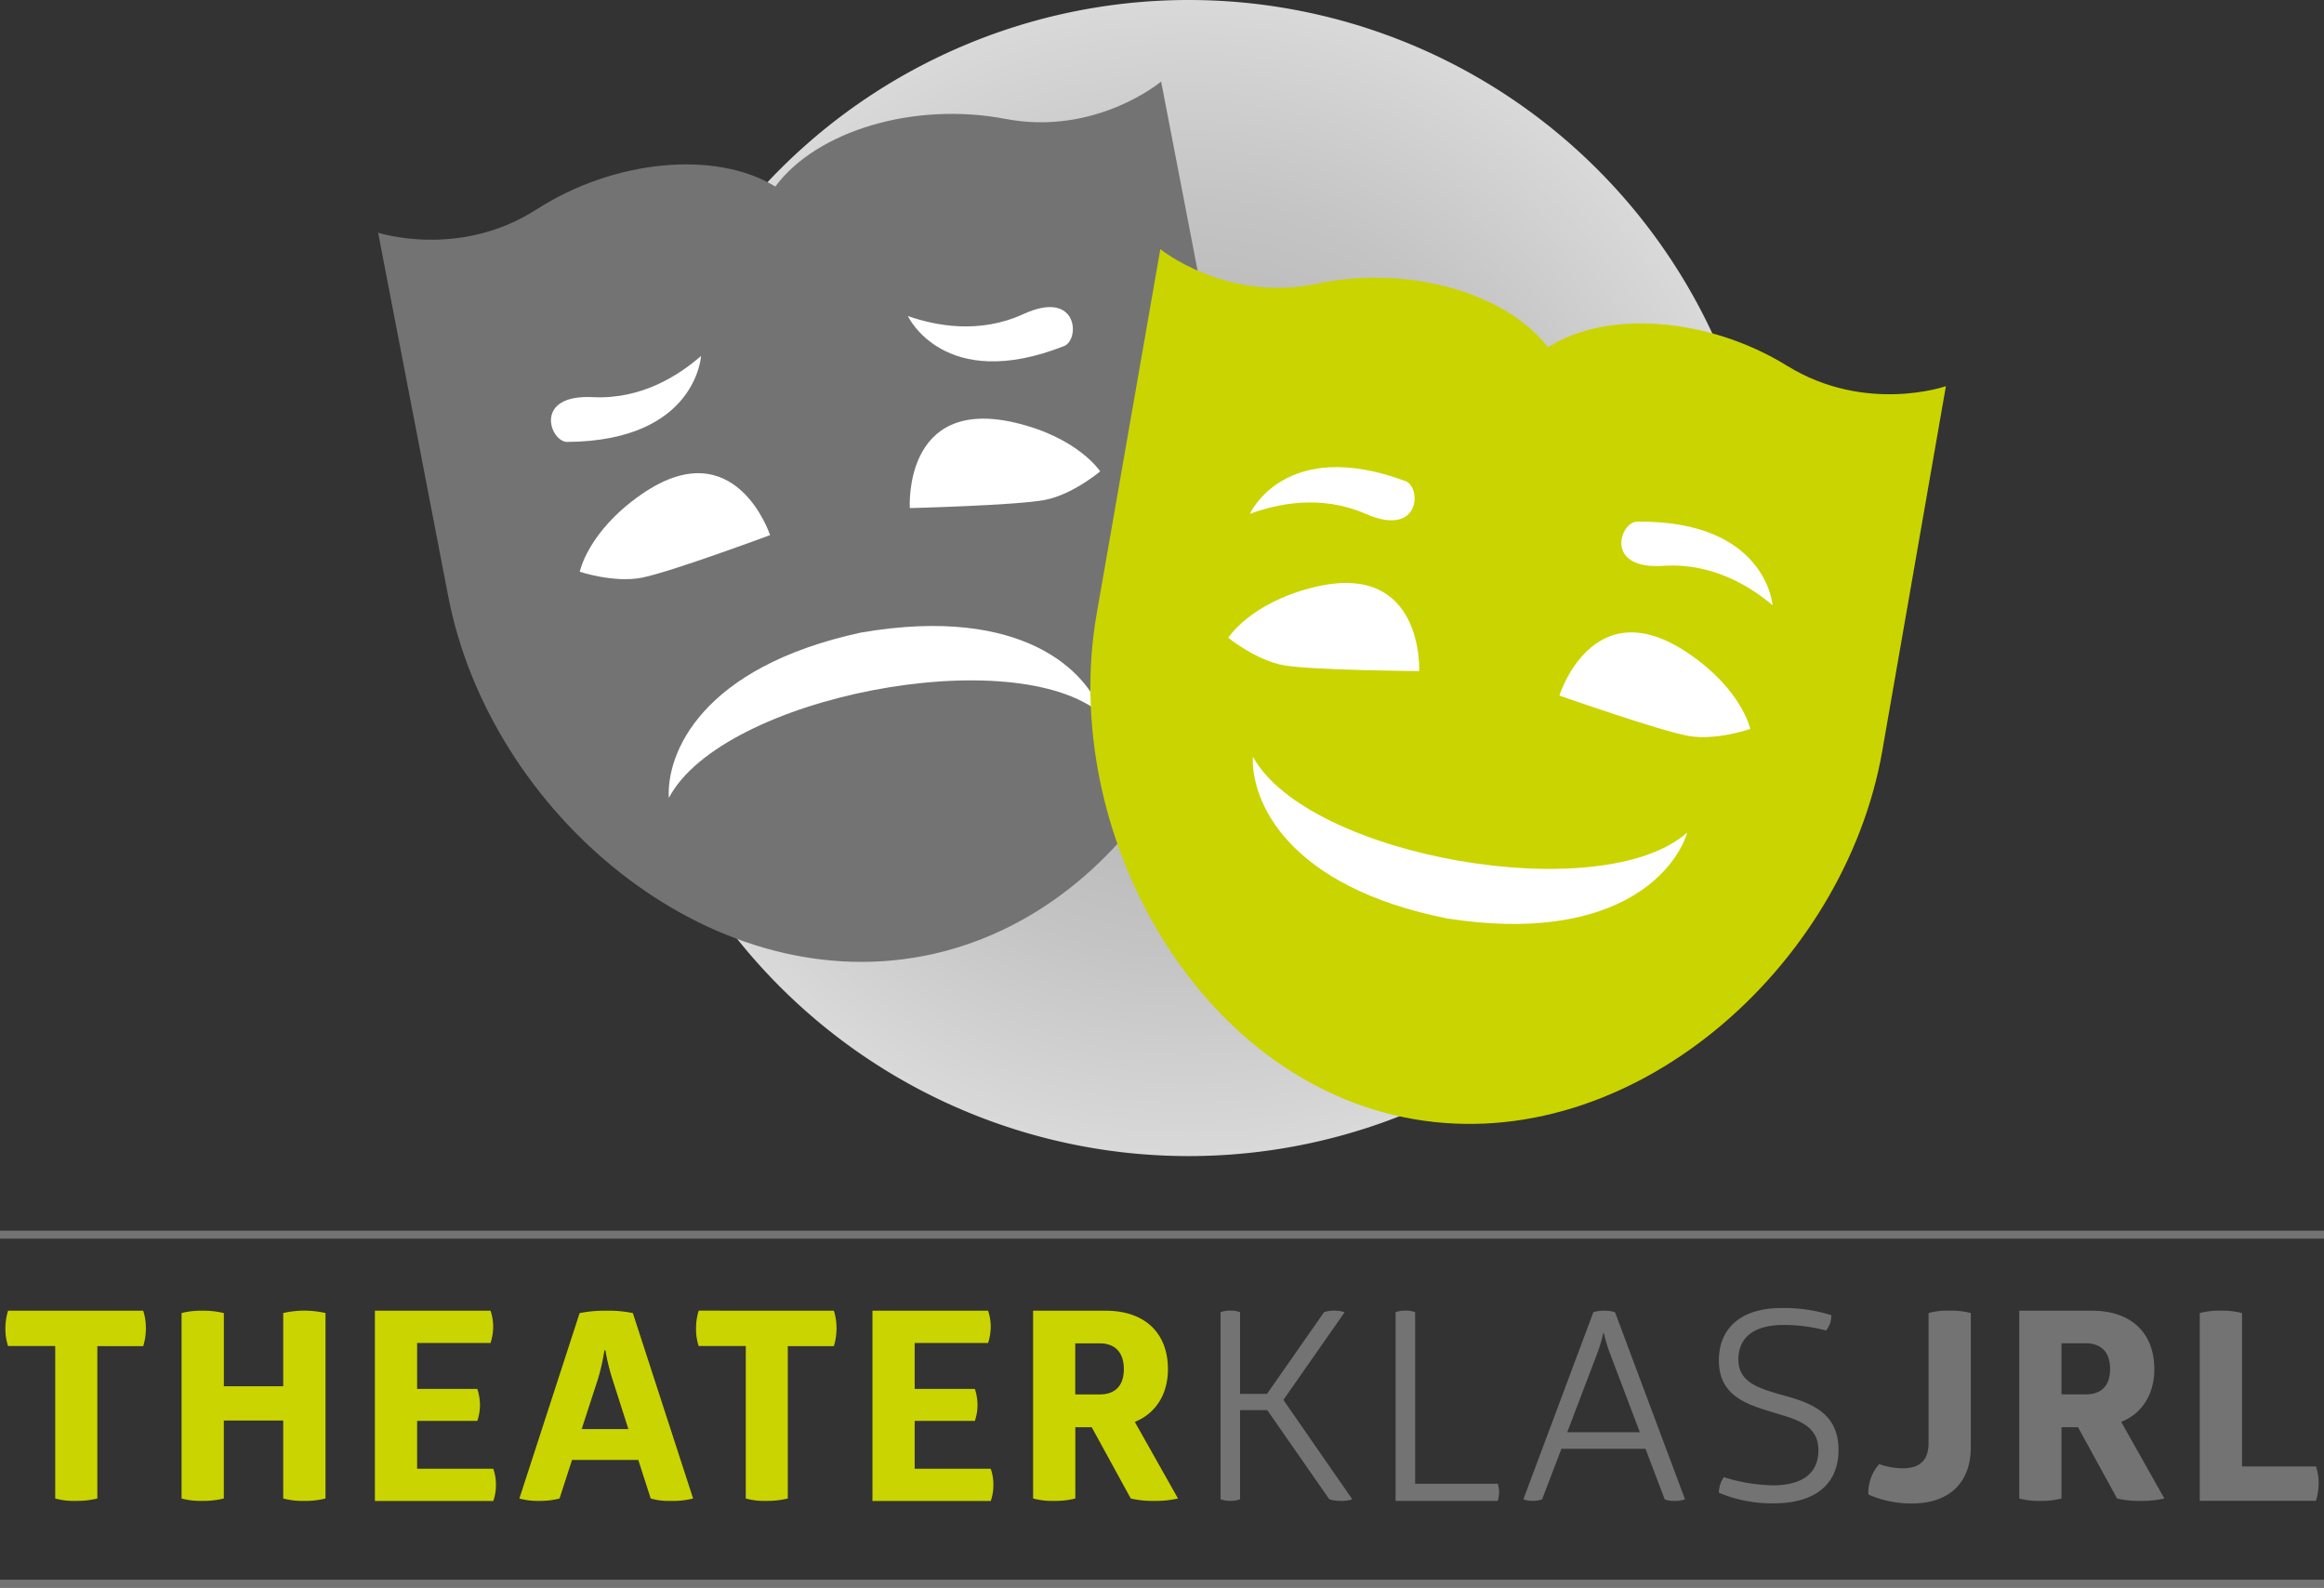<svg xmlns="http://www.w3.org/2000/svg" xmlns:xlink="http://www.w3.org/1999/xlink" viewBox="0 0 631.31 431.21"><rect x="0" y="0" width="631.31" height="431.21" fill="#333333" stroke="none"/><defs><style>.cls-1{fill:#cad400;}.cls-2{fill:#747373;}.cls-3{fill:url(#radial-gradient);}.cls-4{fill:#fff;}</style><radialGradient id="radial-gradient" cx="322.9" cy="157" r="157" gradientUnits="userSpaceOnUse"><stop offset="0" stop-color="#b2b2b2"/><stop offset="0.31" stop-color="#b6b6b6"/><stop offset="0.65" stop-color="#c4c4c4"/><stop offset="1" stop-color="#d9d9d9"/></radialGradient></defs><title>Asset 1</title><g id="Layer_2" data-name="Layer 2"><g id="Laag_1" data-name="Laag 1"><path class="cls-1" d="M38.91,356a15.52,15.52,0,0,1,.72,4.74,16.45,16.45,0,0,1-.72,4.88H26.44V407a23.14,23.14,0,0,1-5.74.65A19,19,0,0,1,15,407V365.59H2.19a14.32,14.32,0,0,1-.72-4.73A15.94,15.94,0,0,1,2.19,356Z"/><path class="cls-1" d="M76.94,356.63a25.65,25.65,0,0,1,11.48,0V407a21.49,21.49,0,0,1-5.67.65,20.12,20.12,0,0,1-5.81-.65V385.82H60.8V407a23.14,23.14,0,0,1-5.74.65,19.85,19.85,0,0,1-5.74-.65V356.63A21.49,21.49,0,0,1,55,356a22.71,22.71,0,0,1,5.81.65v19.86H76.94V356.63Z"/><path class="cls-1" d="M133.25,356a13.52,13.52,0,0,1,.72,4.17,14.36,14.36,0,0,1-.72,4.59H113.31v12.48h16.35a14.09,14.09,0,0,1,.72,4.23,13.43,13.43,0,0,1-.72,4.45H113.31v13H134a12.9,12.9,0,0,1,.72,4.3,12.64,12.64,0,0,1-.72,4.45H101.84V356h31.41Z"/><path class="cls-1" d="M164.68,356a32,32,0,0,1,7.24.65L188.28,407a21.59,21.59,0,0,1-6,.65,17.86,17.86,0,0,1-5.52-.65l-3.37-10.47h-18L152,407a20.56,20.56,0,0,1-5.6.65,18.28,18.28,0,0,1-5.31-.65l16.36-50.35A34.43,34.43,0,0,1,164.68,356Zm-.5,10.76a54.18,54.18,0,0,1-1.94,8.39l-4.23,13H170.7l-4.16-13a57.94,57.94,0,0,1-2.08-8.39Z"/><path class="cls-1" d="M226.52,356a15.58,15.58,0,0,1,.72,4.74,16.51,16.51,0,0,1-.72,4.88H214V407a23.16,23.16,0,0,1-5.74.65,19,19,0,0,1-5.67-.65V365.59H189.8a14.32,14.32,0,0,1-.72-4.73,15.94,15.94,0,0,1,.72-4.88Z"/><path class="cls-1" d="M268.41,356a13.52,13.52,0,0,1,.72,4.17,14.34,14.34,0,0,1-.72,4.59H248.47v12.48h16.35a14.12,14.12,0,0,1,.72,4.23,13.45,13.45,0,0,1-.72,4.45H248.47v13h20.66a12.83,12.83,0,0,1,.72,4.3,12.55,12.55,0,0,1-.72,4.45H237V356h31.41Z"/><path class="cls-1" d="M300.34,356c11,0,16.93,6.39,16.93,15.86,0,6.74-3.23,12-9,14.34L320,407a27.06,27.06,0,0,1-6.52.65,25.48,25.48,0,0,1-6.31-.65l-10.61-19.36h-4.45V407a21.47,21.47,0,0,1-5.66.65,20.12,20.12,0,0,1-5.81-.65V356h19.72Zm-8.25,22.74h6.6c4.38,0,6.6-2.51,6.6-6.88s-2.22-7-6.6-7h-6.6Z"/><path class="cls-2" d="M359.67,356.41a8,8,0,0,1,2.73-.43,9,9,0,0,1,2.87.43l-16.64,23.81,18.72,27a8.53,8.53,0,0,1-3.08.43,10.33,10.33,0,0,1-3.16-.43L344.25,383h-7.39V407.2a6,6,0,0,1-2.65.43,6.83,6.83,0,0,1-2.65-.43V356.41a7,7,0,0,1,2.73-.43,6.24,6.24,0,0,1,2.58.43v22.17h7.31Z"/><path class="cls-2" d="M379.11,356.41a6.83,6.83,0,0,1,2.65-.43,6.43,6.43,0,0,1,2.66.43V403h22.45a8.52,8.52,0,0,1,.36,2.29,9.21,9.21,0,0,1-.36,2.37H379.11V356.41Z"/><path class="cls-2" d="M435.79,356a8.59,8.59,0,0,1,2.94.43l19,50.79a7.62,7.62,0,0,1-2.94.43,6.23,6.23,0,0,1-2.58-.43L447,393.5H424.16l-5.24,13.7a6.21,6.21,0,0,1-2.58.43,5.64,5.64,0,0,1-2.51-.43l19-50.79A9.08,9.08,0,0,1,435.79,356Zm-.29,6.17a38.92,38.92,0,0,1-1.44,4.95L425.74,389h19.72l-8.32-21.95a43,43,0,0,1-1.44-4.95Z"/><path class="cls-2" d="M483.92,355.27a43.16,43.16,0,0,1,13.56,1.94,6.52,6.52,0,0,1-1.43,4.16,45.37,45.37,0,0,0-11.41-1.51c-8.39,0-12.41,3.52-12.41,9.4,0,6.52,6.1,8,13.2,10s14,4.88,14,14.56c0,9.18-6.24,14.49-17.5,14.49a37.08,37.08,0,0,1-15-2.87,7.41,7.41,0,0,1,1.36-4.23,47,47,0,0,0,13.27,2.22c8.1,0,12.41-3.3,12.41-9.54s-4.95-8.11-10.61-9.76c-7.6-2.36-16.43-4.23-16.43-14.63C466.92,360.94,472.73,355.27,483.92,355.27Z"/><path class="cls-2" d="M523.89,356.63a19.84,19.84,0,0,1,5.74-.65,21.73,21.73,0,0,1,5.74.65V393c0,10.18-6.38,15.35-15.92,15.35a28.55,28.55,0,0,1-11.91-2.44,11.79,11.79,0,0,1,2.94-8.25,20,20,0,0,0,6.31,1.15c4.23,0,7.1-1.73,7.1-6.89V356.63Z"/><path class="cls-2" d="M568.29,356c11,0,16.93,6.39,16.93,15.86,0,6.74-3.23,12-9,14.34L587.94,407a27.13,27.13,0,0,1-6.53.65,25.47,25.47,0,0,1-6.31-.65l-10.61-19.36H560V407a21.43,21.43,0,0,1-5.66.65,20.14,20.14,0,0,1-5.81-.65V356h19.73ZM560,378.72h6.6c4.38,0,6.6-2.51,6.6-6.88s-2.22-7-6.6-7H560Z"/><path class="cls-2" d="M597.56,356.63a21.51,21.51,0,0,1,5.67-.65,22.7,22.7,0,0,1,5.81.65V398.3h20.09a14.4,14.4,0,0,1,.72,4.66,17.18,17.18,0,0,1-.72,4.66H597.56v-51Z"/><path class="cls-3" d="M479.9,157a157,157,0,1,0-157,157A157,157,0,0,0,479.9,157Z"/><path class="cls-2" d="M315.42,22.15S297.73,37,273.09,32.29s-51.19,3.15-62.48,18.38c-16.15-9.93-43.73-7.37-64.83,6.19s-43.07,6.33-43.07,6.33L121.77,162c11.33,58.73,70.41,109,129.15,97.64s94.89-79.94,83.56-138.68Z"/><path class="cls-4" d="M247.15,138s-1.93-30.27,28.46-23.23c17.24,4,23.25,13.26,23.25,13.26s-7.44,6.29-15,7.75C276.15,137.27,247.15,138,247.15,138Z"/><path class="cls-4" d="M246.62,85.84s9.8,21,42.44,8.15c4.34-1.71,3.88-15.52-11-8.71C265.92,90.87,254,88.41,246.62,85.84Z"/><path class="cls-4" d="M209.19,145.34s-9.47-28.82-35.05-11c-14.52,10.12-16.65,20.95-16.65,20.95s9.24,3.08,16.78,1.63C182,155.44,209.19,145.34,209.19,145.34Z"/><path class="cls-4" d="M181.69,216.72c14.49-27.55,93.94-42.87,117.64-22.7-3.76-11.29-21.1-29.79-65.26-22.24H234C190.19,181.23,181,204.84,181.69,216.72Z"/><path class="cls-4" d="M190.44,96.68s-1.3,23.1-36.36,23.35c-4.67,0-9.37-13,7-12.16C174.4,108.53,184.59,101.79,190.44,96.68Z"/><path class="cls-1" d="M528.6,104.89s-21.82,7.62-43.17-5.56-49-15.25-64.93-5c-11.56-15-38.25-22.44-62.8-17.27s-42.5-9.39-42.5-9.39l-17.3,99.09c-10.28,58.93,27.08,126.88,86,137.18S501,262.91,511.31,204C515.54,179.79,528.6,104.89,528.6,104.89Z"/><path class="cls-4" d="M423.61,188.92s9-29,34.85-11.59c14.7,9.86,17,20.65,17,20.65s-9.19,3.23-16.75,1.91C451,198.55,423.61,188.92,423.61,188.92Z"/><path class="cls-4" d="M481.52,164.38s-1.71-23.07-36.77-22.7c-4.67,0-9.14,13.13,7.17,12C465.27,152.82,475.58,159.37,481.52,164.38Z"/><path class="cls-4" d="M385.52,182.27s1.39-30.3-28.86-22.71c-17.17,4.3-23,13.66-23,13.66s7.56,6.16,15.11,7.48C356.52,182.06,385.52,182.27,385.52,182.27Z"/><path class="cls-4" d="M458.34,226.13c-23.33,20.59-103,6.67-118-20.61-.5,11.9,9.13,35.34,53.08,44h.09C437.78,256.29,454.78,237.49,458.34,226.13Z"/><path class="cls-4" d="M339.52,139.58s9.43-21.13,42.29-8.9c4.37,1.62,4.15,15.45-10.82,8.89C358.72,134.21,346.81,136.88,339.52,139.58Z"/><rect class="cls-2" y="334.25" width="631.31" height="2.17"/><rect class="cls-2" y="429.05" width="631.31" height="2.16"/></g></g></svg>